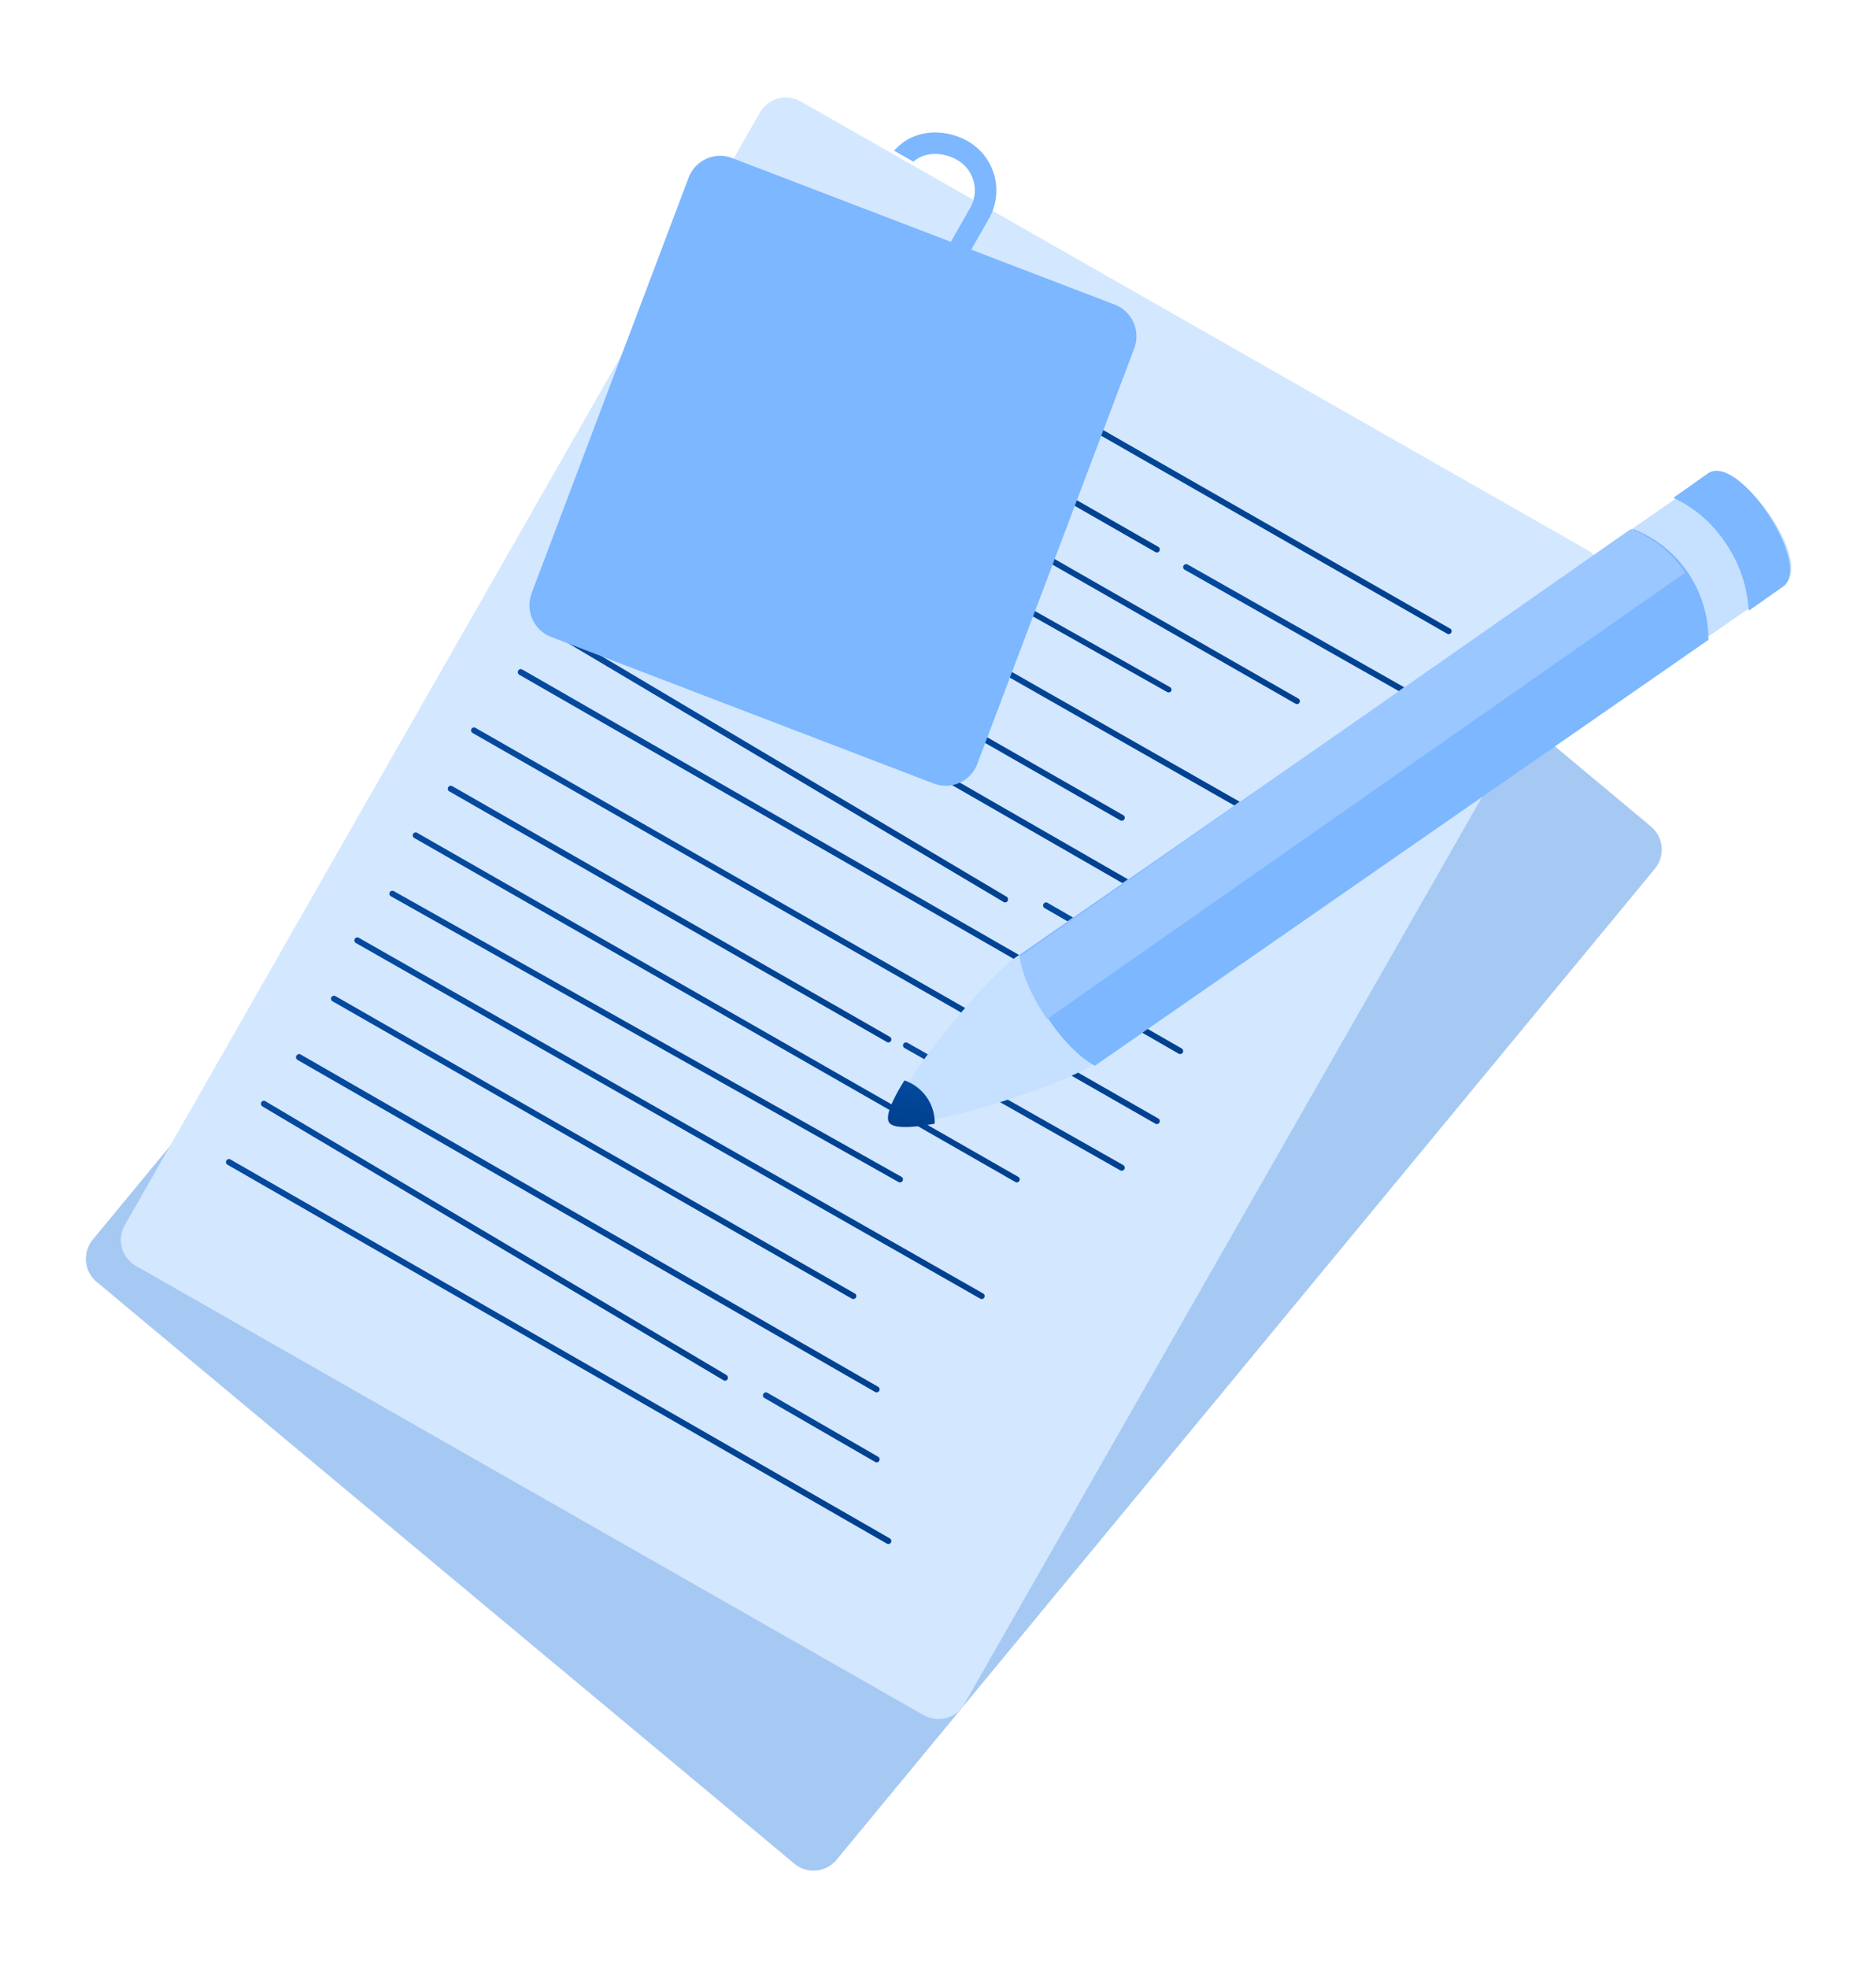 <svg width="225" height="236" viewBox="0 0 225 236" fill="none" xmlns="http://www.w3.org/2000/svg">
    <path d="M100.318 223.022a3.577 3.577 0 0 1-5.025.469l-83.711-69.789a3.619 3.619 0 0 1-.466-5.05l98.168-118.888a3.576 3.576 0 0 1 5.024-.469l83.712 69.818a3.618 3.618 0 0 1 .467 5.05l-98.169 118.859z" fill="#A6C9F3"/>
    <path d="M115.652 204.336a3.589 3.589 0 0 1-4.867 1.327L16.29 151.785a3.587 3.587 0 0 1-1.328-4.865L91.15 13.48a3.59 3.59 0 0 1 4.867-1.328l94.495 53.879a3.586 3.586 0 0 1 1.328 4.857l-76.189 133.448z" fill="#D3E7FF"/>
    <path d="m91.665 29.136 81.906 46.853a.357.357 0 0 0 .392-.028.352.352 0 0 0 .063-.497.354.354 0 0 0-.105-.09L92.015 28.512a.356.356 0 0 0-.504.408.358.358 0 0 0 .154.215z" fill="url(#pzdrmvzjva)"/>
    <path d="m86.087 36.142 52.478 30.051a.356.356 0 0 0 .492-.13.372.372 0 0 0-.138-.493L86.441 35.517a.36.36 0 0 0-.463.533c.03.038.067.069.109.091z" fill="url(#2n3giqg2mb)"/>
    <path d="M142.46 67.7a.364.364 0 0 0-.556.264.355.355 0 0 0 .015.145.35.35 0 0 0 .185.217l25.857 14.653a.359.359 0 1 0 .363-.62L142.46 67.7z" fill="url(#ogpz6ju6kc)"/>
    <path d="m83.28 43.133 72.095 41.246a.336.336 0 0 0 .266.038.341.341 0 0 0 .211-.166.358.358 0 0 0 .038-.27.354.354 0 0 0-.167-.215L83.637 42.511a.359.359 0 0 0-.396.027.358.358 0 0 0 .04.594z" fill="url(#m4n6axktjd)"/>
    <path d="m79.09 48.693 60.882 34.282a.36.36 0 0 0 .486-.1.36.36 0 0 0-.137-.487L79.439 48.106a.363.363 0 0 0-.49.133.35.35 0 0 0 .135.483l.007-.029z" fill="url(#zeou0bz37e)"/>
    <path d="m76.268 55.717 74.9 42.653a.362.362 0 0 0 .396-.028.353.353 0 0 0 .125-.376.36.36 0 0 0-.168-.215l-74.9-42.66a.361.361 0 0 0-.509.41.36.36 0 0 0 .156.216z" fill="url(#9at2mjuhbf)"/>
    <path d="m72.084 62.714 62.281 35.654a.351.351 0 0 0 .487-.137.34.34 0 0 0 .039-.268.348.348 0 0 0-.168-.213L72.436 62.094a.358.358 0 0 0-.488.13.36.36 0 0 0 .136.489z" fill="url(#ops08beilg)"/>
    <path d="m69.283 68.323 69.264 39.828a.359.359 0 0 0 .508-.128.356.356 0 0 0 .03-.285.353.353 0 0 0-.184-.219L69.643 67.691a.36.36 0 0 0-.493.134.367.367 0 0 0 .133.498z" fill="url(#ukg6ssi3wh)"/>
    <path d="m65.091 75.318 55.265 32.832a.346.346 0 0 0 .499-.129.39.39 0 0 0 .03-.29.355.355 0 0 0-.182-.221L65.424 74.684a.338.338 0 0 0-.266-.034.352.352 0 0 0-.212.17.378.378 0 0 0-.033.278.363.363 0 0 0 .164.22h.014z" fill="url(#c9ovnpnvbi)"/>
    <path d="M125.612 108.24a.362.362 0 0 0-.259-.015.366.366 0 0 0-.244.424.367.367 0 0 0 .141.22l13.317 7.684a.343.343 0 0 0 .271.035.36.36 0 0 0 .251-.445.383.383 0 0 0-.063-.126.344.344 0 0 0-.105-.092l-13.309-7.685z" fill="url(#dystcch0yj)"/>
    <path d="m62.268 80.902 79.061 45.421a.358.358 0 0 0 .57-.254.346.346 0 0 0-.015-.15.368.368 0 0 0-.195-.221L62.622 80.269a.359.359 0 0 0-.474.148.366.366 0 0 0 .12.485z" fill="url(#35qvajn6fk)"/>
    <path d="m138.903 134.107-81.872-46.83a.349.349 0 0 0-.516.4c.026.09.085.168.166.215l81.872 46.838a.35.35 0 0 0 .408-.017.367.367 0 0 0 .139-.247.37.37 0 0 0-.083-.27.378.378 0 0 0-.114-.089z" fill="url(#us8popbwrl)"/>
    <path d="m53.879 94.888 52.487 30.055a.353.353 0 0 0 .522-.405.37.37 0 0 0-.168-.219L54.24 94.264a.368.368 0 0 0-.536.27.357.357 0 0 0 .175.354z" fill="url(#gr3rx76bbm)"/>
    <path d="m134.718 139.706-25.894-14.675a.363.363 0 0 0-.477.147.358.358 0 0 0 .122.48l25.886 14.675a.367.367 0 0 0 .497-.133.362.362 0 0 0-.134-.494z" fill="url(#8vmuc0dvpn)"/>
    <path d="m49.649 100.461 72.126 41.269c.039.024.083.04.129.046a.334.334 0 0 0 .259-.07.322.322 0 0 0 .089-.105.344.344 0 0 0-.023-.394.352.352 0 0 0-.105-.091l-72.12-41.269a.355.355 0 0 0-.494.399.355.355 0 0 0 .139.215z" fill="url(#vwwqq6gsho)"/>
    <path d="m46.882 107.471 60.861 34.253a.372.372 0 0 0 .283.045.358.358 0 0 0 .228-.172.336.336 0 0 0 .045-.137.37.37 0 0 0-.014-.144.366.366 0 0 0-.186-.215l-60.861-34.245a.36.36 0 0 0-.49.132.35.35 0 0 0 .134.483z" fill="url(#v4vblw70zp)"/>
    <path d="m42.701 113.087 74.866 42.634a.361.361 0 0 0 .271.034.345.345 0 0 0 .215-.167.361.361 0 0 0 .034-.27.349.349 0 0 0-.167-.216l-74.866-42.641a.37.37 0 0 0-.136-.052.374.374 0 0 0-.276.069.361.361 0 0 0 .059.609z" fill="url(#lwc8gt83iq)"/>
    <path d="m39.883 120.063 62.312 35.673a.36.36 0 0 0 .458-.147.36.36 0 0 0-.1-.472l-62.319-35.673a.358.358 0 0 0-.52.407.356.356 0 0 0 .169.212z" fill="url(#03eyg4131r)"/>
    <path d="m35.694 127.1 69.27 39.814a.365.365 0 0 0 .534-.271.382.382 0 0 0-.011-.139.368.368 0 0 0-.17-.215l-69.262-39.85a.358.358 0 0 0-.49.138.36.36 0 0 0 .012.428c.032.04.072.072.117.095z" fill="url(#pbnk87gtqs)"/>
    <path d="m31.478 132.673 55.299 32.835a.34.34 0 0 0 .267.04.346.346 0 0 0 .214-.173.388.388 0 0 0-.134-.501l-55.3-32.834a.332.332 0 0 0-.264-.04.338.338 0 0 0-.21.172.379.379 0 0 0-.038.279.37.37 0 0 0 .166.222z" fill="url(#ltz4x5jnit)"/>
    <path d="M92.038 167.002a.365.365 0 0 0-.526.411.36.36 0 0 0 .165.217l13.289 7.673a.352.352 0 0 0 .487-.135.364.364 0 0 0-.133-.492l-13.282-7.674z" fill="url(#o0fdgmnv6u)"/>
    <path d="m106.724 184.467-79.068-45.428a.353.353 0 0 0-.281-.046.358.358 0 0 0-.271.314.368.368 0 0 0 .084.274c.032.038.07.068.115.09l79.06 45.421a.366.366 0 0 0 .273.039.356.356 0 0 0 .218-.17.362.362 0 0 0-.13-.494z" fill="url(#81qdimdg0v)"/>
    <path d="M117.215 91.595a4.06 4.06 0 0 1-2.121 2.267 4.016 4.016 0 0 1-3.091.094L66.108 76.378a4.054 4.054 0 0 1-2.252-2.135 4.095 4.095 0 0 1-.094-3.112L82.59 21.304a4.058 4.058 0 0 1 2.121-2.263 4.017 4.017 0 0 1 3.09-.091l45.896 17.578a4.03 4.03 0 0 1 2.249 2.135c.218.487.337 1.013.352 1.547a4.074 4.074 0 0 1-.263 1.565l-18.82 49.82z" fill="#7CB7FF"/>
    <path d="M116.082 16.94c-2.711-1.551-6.507-1.559-8.842 1.13l2.313 1.319c1.446-1.268 3.616-1.145 5.257-.203a4.212 4.212 0 0 1 1.562 5.724l-7.99 14.029c-1.034 1.811-3.037 3.094-5.198 1.862a4.216 4.216 0 0 1-1.562-5.732l3.564-6.253a1.295 1.295 0 0 0-.481-1.764 1.286 1.286 0 0 0-1.76.481l-3.557 6.261a6.803 6.803 0 0 0-.648 5.15 6.787 6.787 0 0 0 3.171 4.103c3.102 1.769 6.768.587 8.712-2.825l7.983-14.008a6.819 6.819 0 0 0 .655-5.16 6.805 6.805 0 0 0-3.179-4.115z" fill="#7CB7FF"/>
    <path d="M107.428 134.076c-1.505-2.13 10.766-16.83 14.403-19.294l83.132-57.763C208.599 54.562 217.63 67.543 214 70l-83.139 57.763c-3.636 2.457-21.928 8.472-23.433 6.313z" fill="#C6E0FF"/>
    <path d="M122.301 114.513c.301 2.281 1.53 4.874 3.289 7.467 1.76 2.594 3.713 4.686 5.703 5.812.094-.054.185-.112.273-.175l73.335-50.892a14.274 14.274 0 0 0-2.455-8.06 14.022 14.022 0 0 0-6.552-5.219l-73.335 50.871c-.079.058-.172.123-.258.196z" fill="#7CB7FF"/>
    <path d="M108.475 129.548c-1.511 2.423-2.329 4.338-1.828 5.061.501.723 2.605.657 5.451.131a5.29 5.29 0 0 0-.954-3.175 5.432 5.432 0 0 0-2.669-2.017z" fill="url(#ie5i3mz2tw)"/>
    <path d="M202.101 68.68a13.254 13.254 0 0 0-6.522-5.234l-73.021 51.061c-.078.059-.171.124-.257.197.3 2.289 1.523 4.89 3.275 7.492" fill="#9AC7FF"/>
    <path d="M207.018 65.195a15.868 15.868 0 0 1 2.715 8.043l4.134-2.913c3.601-2.565-5.402-16.116-9.039-13.551l-4.127 2.92a15.167 15.167 0 0 1 6.317 5.501z" fill="#7CB7FF" style="mix-blend-mode:multiply"/>
    <defs>
        <linearGradient id="pzdrmvzjva" x1="144.63" y1="-89.848" x2="130.951" y2="73.668" gradientUnits="userSpaceOnUse">
            <stop stop-color="#1165CD"/>
            <stop offset="1" stop-color="#00408E"/>
        </linearGradient>
        <linearGradient id="2n3giqg2mb" x1="120.12" y1="-41.093" x2="111.228" y2="64.705" gradientUnits="userSpaceOnUse">
            <stop stop-color="#1165CD"/>
            <stop offset="1" stop-color="#00408E"/>
        </linearGradient>
        <linearGradient id="ogpz6ju6kc" x1="159.012" y1="29.361" x2="154.566" y2="82.26" gradientUnits="userSpaceOnUse">
            <stop stop-color="#1165CD"/>
            <stop offset="1" stop-color="#00408E"/>
        </linearGradient>
        <linearGradient id="m4n6axktjd" x1="129.928" y1="-61.94" x2="117.844" y2="82.338" gradientUnits="userSpaceOnUse">
            <stop stop-color="#1165CD"/>
            <stop offset="1" stop-color="#00408E"/>
        </linearGradient>
        <linearGradient id="zeou0bz37e" x1="118.525" y1="-38.944" x2="108.606" y2="81.312" gradientUnits="userSpaceOnUse">
            <stop stop-color="#1165CD"/>
            <stop offset="1" stop-color="#00408E"/>
        </linearGradient>
        <linearGradient id="9at2mjuhbf" x1="124.729" y1="-52.83" x2="112.304" y2="96.266" gradientUnits="userSpaceOnUse">
            <stop stop-color="#1165CD"/>
            <stop offset="1" stop-color="#00408E"/>
        </linearGradient>
        <linearGradient id="ops08beilg" x1="112.425" y1="-28.436" x2="101.938" y2="96.602" gradientUnits="userSpaceOnUse">
            <stop stop-color="#1165CD"/>
            <stop offset="1" stop-color="#00408E"/>
        </linearGradient>
        <linearGradient id="ukg6ssi3wh" x1="114.127" y1="-33.281" x2="102.385" y2="106.176" gradientUnits="userSpaceOnUse">
            <stop stop-color="#1165CD"/>
            <stop offset="1" stop-color="#00408E"/>
        </linearGradient>
        <linearGradient id="c9ovnpnvbi" x1="100.921" y1="-8.886" x2="90.873" y2="106.47" gradientUnits="userSpaceOnUse">
            <stop stop-color="#1165CD"/>
            <stop offset="1" stop-color="#00408E"/>
        </linearGradient>
        <linearGradient id="dystcch0yj" x1="134.107" y1="87.327" x2="131.595" y2="116.166" gradientUnits="userSpaceOnUse">
            <stop stop-color="#1165CD"/>
            <stop offset="1" stop-color="#00408E"/>
        </linearGradient>
        <linearGradient id="35qvajn6fk" x1="113.43" y1="-34.612" x2="100.093" y2="124.085" gradientUnits="userSpaceOnUse">
            <stop stop-color="#1165CD"/>
            <stop offset="1" stop-color="#00408E"/>
        </linearGradient>
        <linearGradient id="us8popbwrl" x1="109.632" y1="-31.098" x2="95.953" y2="132.419" gradientUnits="userSpaceOnUse">
            <stop stop-color="#1165CD"/>
            <stop offset="1" stop-color="#00408E"/>
        </linearGradient>
        <linearGradient id="gr3rx76bbm" x1="87.921" y1="17.657" x2="79.029" y2="123.455" gradientUnits="userSpaceOnUse">
            <stop stop-color="#1165CD"/>
            <stop offset="1" stop-color="#00408E"/>
        </linearGradient>
        <linearGradient id="8vmuc0dvpn" x1="125.41" y1="86.713" x2="120.964" y2="139.612" gradientUnits="userSpaceOnUse">
            <stop stop-color="#1165CD"/>
            <stop offset="1" stop-color="#00408E"/>
        </linearGradient>
        <linearGradient id="vwwqq6gsho" x1="96.328" y1="-4.589" x2="84.245" y2="139.689" gradientUnits="userSpaceOnUse">
            <stop stop-color="#1165CD"/>
            <stop offset="1" stop-color="#00408E"/>
        </linearGradient>
        <linearGradient id="v4vblw70zp" x1="86.323" y1="19.806" x2="76.404" y2="140.062" gradientUnits="userSpaceOnUse">
            <stop stop-color="#1165CD"/>
            <stop offset="1" stop-color="#00408E"/>
        </linearGradient>
        <linearGradient id="lwc8gt83iq" x1="91.127" y1="4.521" x2="78.702" y2="153.617" gradientUnits="userSpaceOnUse">
            <stop stop-color="#1165CD"/>
            <stop offset="1" stop-color="#00408E"/>
        </linearGradient>
        <linearGradient id="03eyg4131r" x1="80.224" y1="28.915" x2="69.736" y2="153.953" gradientUnits="userSpaceOnUse">
            <stop stop-color="#1165CD"/>
            <stop offset="1" stop-color="#00408E"/>
        </linearGradient>
        <linearGradient id="pbnk87gtqs" x1="80.525" y1="25.469" x2="68.783" y2="164.926" gradientUnits="userSpaceOnUse">
            <stop stop-color="#1165CD"/>
            <stop offset="1" stop-color="#00408E"/>
        </linearGradient>
        <linearGradient id="ltz4x5jnit" x1="67.321" y1="48.465" x2="57.273" y2="163.821" gradientUnits="userSpaceOnUse">
            <stop stop-color="#1165CD"/>
            <stop offset="1" stop-color="#00408E"/>
        </linearGradient>
        <linearGradient id="o0fdgmnv6u" x1="100.505" y1="146.077" x2="97.993" y2="174.916" gradientUnits="userSpaceOnUse">
            <stop stop-color="#1165CD"/>
            <stop offset="1" stop-color="#00408E"/>
        </linearGradient>
        <linearGradient id="81qdimdg0v" x1="78.43" y1="24.138" x2="65.093" y2="182.835" gradientUnits="userSpaceOnUse">
            <stop stop-color="#1165CD"/>
            <stop offset="1" stop-color="#00408E"/>
        </linearGradient>
        <linearGradient id="ie5i3mz2tw" x1="110.102" y1="115.627" x2="107.348" y2="134.599" gradientUnits="userSpaceOnUse">
            <stop stop-color="#1165CD"/>
            <stop offset="1" stop-color="#00408E"/>
        </linearGradient>
    </defs>
</svg>
